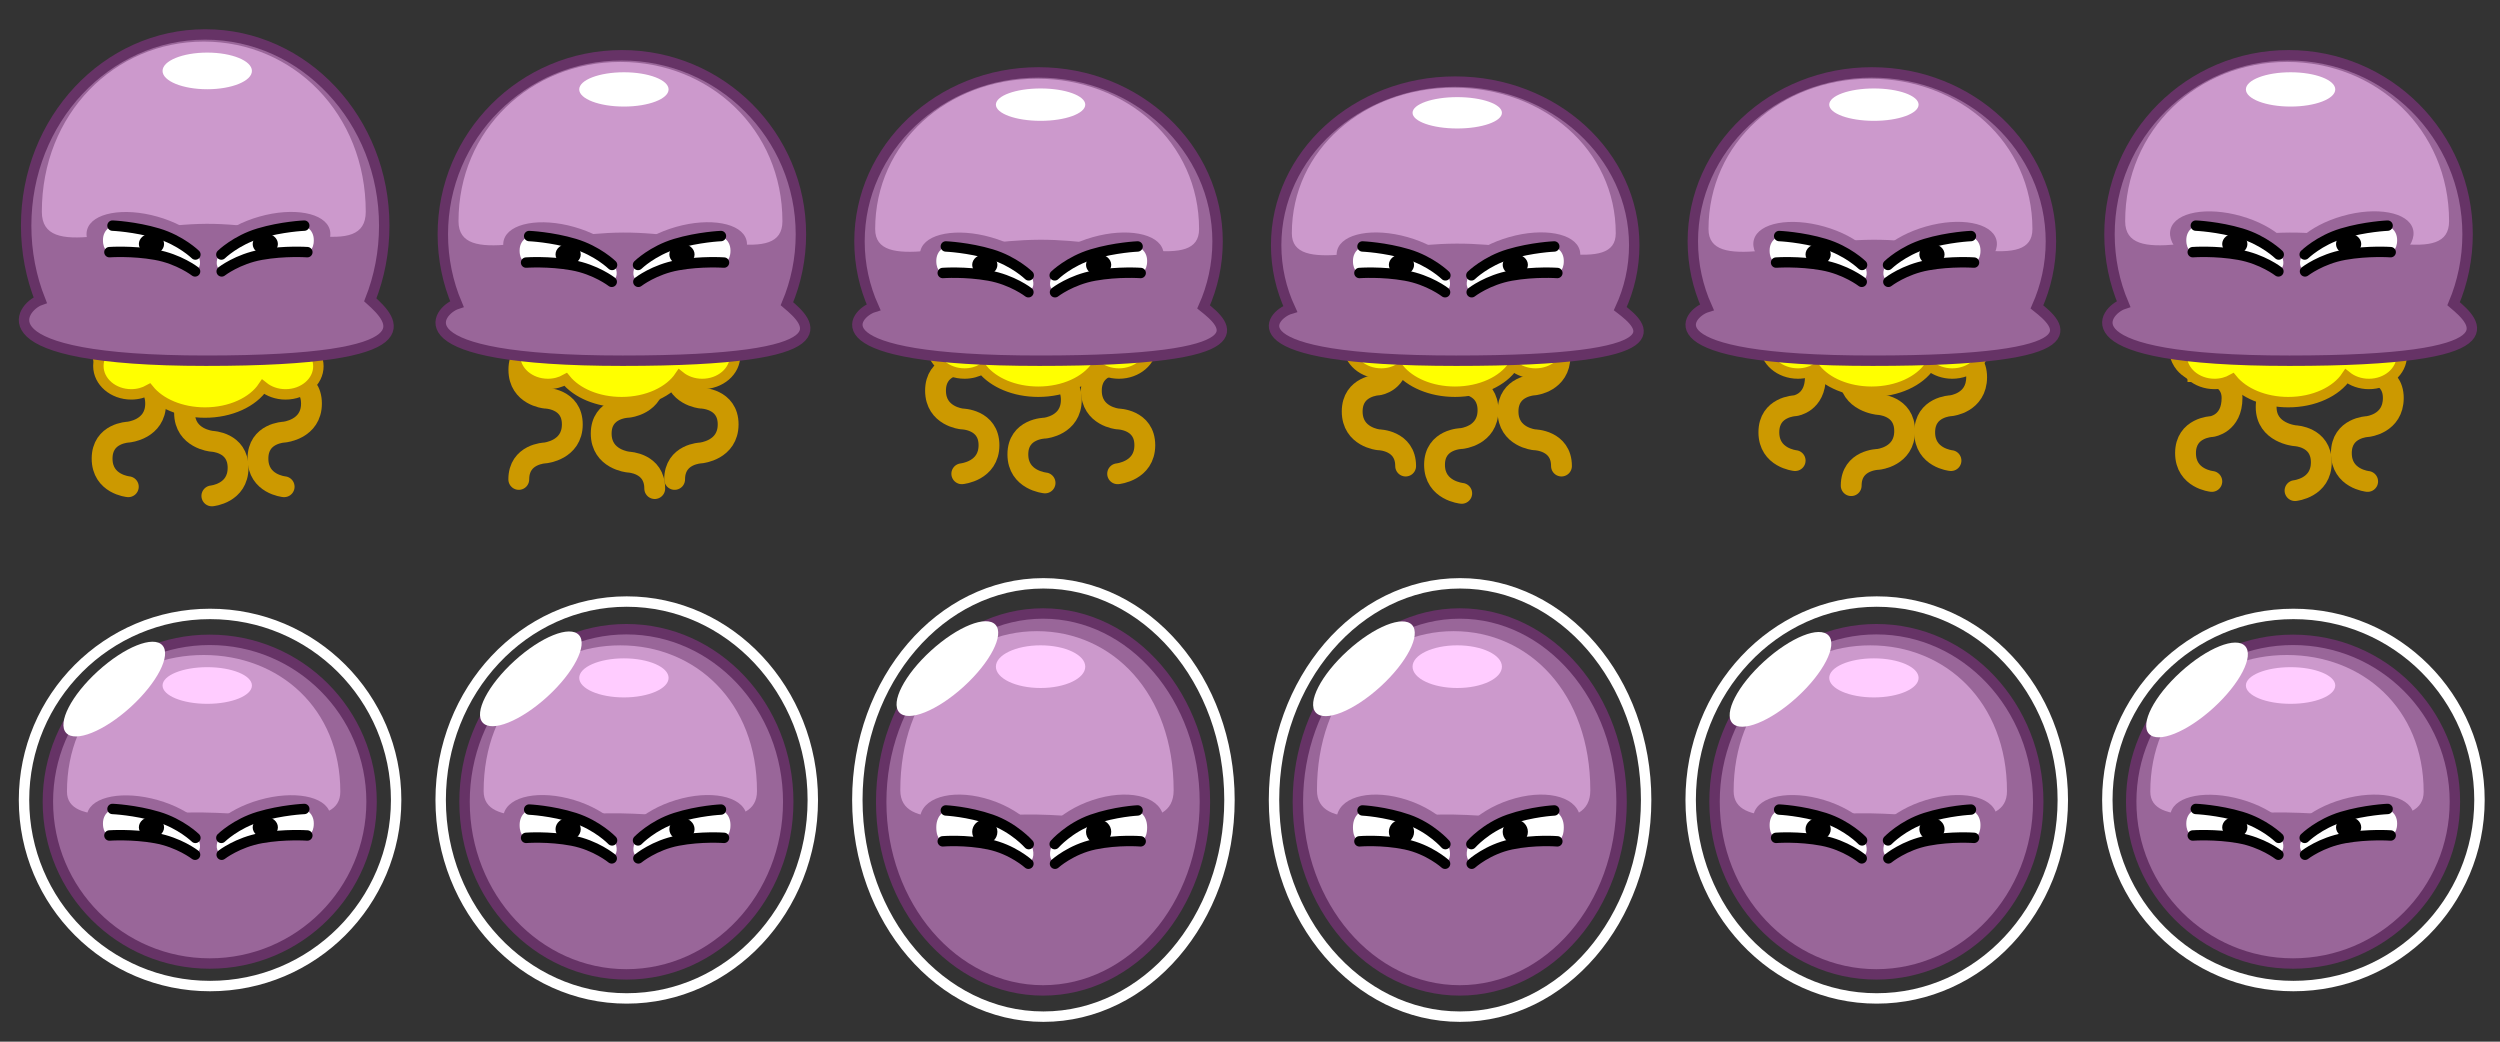 <?xml version="1.0" encoding="utf-8"?>
<!-- Generator: Adobe Illustrator 16.0.0, SVG Export Plug-In . SVG Version: 6.00 Build 0)  -->
<!DOCTYPE svg PUBLIC "-//W3C//DTD SVG 1.1//EN" "http://www.w3.org/Graphics/SVG/1.1/DTD/svg11.dtd">
<svg version="1.1" id="Layer_1" xmlns="http://www.w3.org/2000/svg" xmlns:xlink="http://www.w3.org/1999/xlink" x="0px" y="0px"
	 width="240px" height="100px" viewBox="0 0 240 100" enable-background="new 0 0 240 100" xml:space="preserve">
<rect x="0" y="0" width="240" height="100" fill="#333333" stroke="none"/>
<path fill="none" stroke="#CC9900" stroke-width="2" stroke-linecap="round" stroke-miterlimit="10" d="M20.338,47.605
	c0,0,2.517-0.229,2.517-2.701c0-2.47-2.528-2.543-2.528-2.543s-2.611-0.243-2.611-2.74c0-2.498,2.607-2.523,2.607-2.523
	s2.524-0.247,2.524-2.718s-2.525-2.551-2.525-2.551s-2.77-0.247-2.77-2.745c0-2.497,2.448-2.525,2.448-2.525v-0.04
	c0,0,2.686-0.247,2.686-2.717c0-2.472-2.444-2.553-2.444-2.553s-2.568-0.247-2.568-2.745s2.628-2.525,2.628-2.525
	s2.551-0.247,2.551-2.718s-2.504-2.552-2.504-2.552"/>
<path fill="none" stroke="#CC9900" stroke-width="2" stroke-linecap="round" stroke-miterlimit="10" d="M12.319,46.726
	c0,0-2.517-0.23-2.517-2.701c0-2.47,2.529-2.543,2.529-2.543s2.61-0.244,2.61-2.741s-2.607-2.523-2.607-2.523
	S9.811,35.971,9.811,33.5s2.525-2.551,2.525-2.551s1.94-0.248,1.94-2.744c0-2.498-3.276-2.527-3.276-2.527v-0.039
	c0,0-1.857-0.246-1.857-2.717s2.859-2.553,2.859-2.553s2.775-0.248,2.775-2.745s-2.525-2.526-2.525-2.526s-2.498-0.246-2.498-2.717
	s2.529-2.553,2.529-2.553"/>
<path fill="none" stroke="#CC9900" stroke-width="2" stroke-linecap="round" stroke-miterlimit="10" d="M27.279,46.726
	c0,0-2.516-0.23-2.516-2.701c0-2.47,2.529-2.543,2.529-2.543s2.609-0.244,2.609-2.741s-2.607-2.523-2.607-2.523
	s-2.524-0.246-2.524-2.717s2.525-2.551,2.525-2.551s2.462-0.248,2.462-2.744c0-2.498-2.758-2.527-2.758-2.527v-0.039
	c0,0-2.377-0.246-2.377-2.717s2.6-2.553,2.6-2.553s2.646-0.248,2.646-2.745s-2.591-2.526-2.591-2.526s-2.53-0.246-2.53-2.717
	s2.513-2.553,2.513-2.553"/>
<path fill="#FFFF00" stroke="#CC9900" stroke-linecap="round" stroke-miterlimit="10" d="M27.41,32.465
	c-0.905,0-1.716,0.331-2.291,0.855c-1.034-1.356-3.083-2.281-5.445-2.281c-2.159,0-4.057,0.774-5.156,1.944
	c-0.533-0.356-1.193-0.578-1.92-0.578c-1.742,0-3.154,1.222-3.154,2.728s1.412,2.726,3.154,2.726c0.631,0,1.216-0.163,1.709-0.438
	c1.057,1.303,3.063,2.184,5.367,2.184c2.476,0,4.604-1.017,5.584-2.48c0.563,0.454,1.318,0.735,2.152,0.735
	c1.742,0,3.154-1.206,3.154-2.696S29.152,32.465,27.41,32.465z"/>
<path fill="#996699" stroke="#663366" stroke-miterlimit="10" d="M36.887,21.665c0,2.525-0.477,4.932-1.341,7.12
	c2.166,1.951,6.154,5.843-15.761,5.843c-21.916,0-17.745-5.175-15.923-5.815c-0.87-2.197-1.351-4.612-1.351-7.147
	c0-10.14,7.695-18.359,17.188-18.359S36.887,11.525,36.887,21.665z"/>
<path fill="#CC99CC" d="M35.112,20.326c0,4.655-7.608,1.117-15.31,1.16c-7.846,0.045-15.786,3.583-15.785-1.16
	c0-9.401,6.96-16.334,15.547-16.334C28.15,3.992,35.112,10.925,35.112,20.326z"/>
<ellipse fill="#FFFFFF" cx="19.895" cy="6.808" rx="4.29" ry="1.759"/>
<g>
	
		<ellipse transform="matrix(0.962 0.273 -0.273 0.962 7.029 -3)" fill="#996699" cx="14.284" cy="23.731" rx="6.16" ry="3.044"/>
	<path fill="#FFFFFF" d="M18.727,26.055l-3.801-1.6l-4.422-0.248c0,0-0.62-0.082-0.62-1.158S10.8,21.66,10.8,21.66l4.364,0.752
		l3.594,2.024c0,0,0.367,0.012,0.439,0.681C19.271,25.785,18.727,26.055,18.727,26.055z"/>
	<path fill="none" stroke="#000000" stroke-linecap="round" stroke-miterlimit="10" d="M10.8,21.66c0,0,2.164,0.093,4.364,0.752
		c2.2,0.66,3.594,2.024,3.594,2.024"/>
	<path fill="none" stroke="#000000" stroke-linecap="round" stroke-miterlimit="10" d="M10.504,24.207c0,0,2.16-0.155,4.422,0.248
		c2.261,0.404,3.801,1.6,3.801,1.6"/>
	<ellipse cx="14.541" cy="23.425" rx="1.21" ry="1.012"/>
</g>
<g>
	
		<ellipse transform="matrix(-0.962 0.273 -0.273 -0.962 56.956 39.529)" fill="#996699" cx="25.725" cy="23.731" rx="6.16" ry="3.045"/>
	<path fill="#FFFFFF" d="M21.281,26.055l3.802-1.6l4.422-0.248c0,0,0.62-0.082,0.62-1.158s-0.916-1.389-0.916-1.389l-4.364,0.752
		l-3.595,2.024c0,0-0.365,0.012-0.439,0.681C20.737,25.785,21.281,26.055,21.281,26.055z"/>
	<path fill="none" stroke="#000000" stroke-linecap="round" stroke-miterlimit="10" d="M29.209,21.66c0,0-2.165,0.093-4.364,0.752
		c-2.2,0.66-3.595,2.024-3.595,2.024"/>
	<path fill="none" stroke="#000000" stroke-linecap="round" stroke-miterlimit="10" d="M29.505,24.207c0,0-2.161-0.155-4.422,0.248
		c-2.262,0.404-3.802,1.6-3.802,1.6"/>
	<ellipse cx="25.468" cy="23.425" rx="1.21" ry="1.012"/>
</g>
<path fill="none" stroke="#CC9900" stroke-width="2" stroke-linecap="round" stroke-miterlimit="10" d="M62.854,46.904
	c0-2.47-2.528-2.543-2.528-2.543s-2.611-0.243-2.611-2.74c0-2.498,2.607-2.523,2.607-2.523s2.524-0.247,2.524-2.718
	s-2.525-2.551-2.525-2.551s-2.77-0.247-2.77-2.745c0-2.497,2.448-2.525,2.448-2.525v-0.04c0,0,2.686-0.247,2.686-2.717
	c0-2.472-2.444-2.553-2.444-2.553s-2.568-0.247-2.568-2.745s2.628-2.525,2.628-2.525s2.551-0.247,2.551-2.718
	s-2.504-2.552-2.504-2.552"/>
<path fill="none" stroke="#CC9900" stroke-width="2" stroke-linecap="round" stroke-miterlimit="10" d="M49.803,46.024
	c0-2.47,2.529-2.543,2.529-2.543s2.61-0.244,2.61-2.741s-2.607-2.523-2.607-2.523s-2.524-0.246-2.524-2.717s2.525-2.551,2.525-2.551
	s1.94-0.248,1.94-2.744c0-2.498-3.276-2.527-3.276-2.527v-0.039c0,0-1.857-0.246-1.857-2.717s2.859-2.553,2.859-2.553
	s2.775-0.248,2.775-2.745s-2.525-2.526-2.525-2.526s-2.498-0.246-2.498-2.717s2.529-2.553,2.529-2.553"/>
<path fill="none" stroke="#CC9900" stroke-width="2" stroke-linecap="round" stroke-miterlimit="10" d="M64.764,46.024
	c0-2.47,2.529-2.543,2.529-2.543s2.609-0.244,2.609-2.741s-2.607-2.523-2.607-2.523s-2.524-0.246-2.524-2.717
	s2.525-2.551,2.525-2.551s2.462-0.248,2.462-2.744c0-2.498-2.758-2.527-2.758-2.527v-0.039c0,0-2.377-0.246-2.377-2.717
	s2.6-2.553,2.6-2.553s2.646-0.248,2.646-2.745s-2.591-2.526-2.591-2.526s-2.53-0.246-2.53-2.717s2.513-2.553,2.513-2.553"/>
<path fill="#FFFF00" stroke="#CC9900" stroke-linecap="round" stroke-miterlimit="10" d="M67.41,31.465
	c-0.905,0-1.716,0.331-2.291,0.855c-1.034-1.356-3.083-2.281-5.445-2.281c-2.159,0-4.057,0.774-5.156,1.944
	c-0.533-0.356-1.193-0.578-1.92-0.578c-1.742,0-3.154,1.222-3.154,2.728s1.412,2.726,3.154,2.726c0.631,0,1.216-0.163,1.709-0.438
	c1.057,1.303,3.063,2.184,5.367,2.184c2.476,0,4.604-1.017,5.584-2.48c0.563,0.454,1.318,0.735,2.152,0.735
	c1.742,0,3.154-1.206,3.154-2.696S69.152,31.465,67.41,31.465z"/>
<path fill="#996699" stroke="#663366" stroke-miterlimit="10" d="M76.887,22.492c0,2.364-0.477,4.617-1.341,6.666
	c2.166,1.826,6.154,5.47-15.761,5.47c-21.916,0-17.745-4.845-15.923-5.444c-0.87-2.057-1.351-4.317-1.351-6.691
	c0-9.491,7.695-17.187,17.188-17.187S76.887,13.001,76.887,22.492z"/>
<path fill="#CC99CC" d="M75.112,21.238c0,4.359-7.608,1.047-15.31,1.088c-7.846,0.041-15.786,3.354-15.785-1.088
	c0-8.8,6.96-15.291,15.547-15.291C68.15,5.947,75.112,12.438,75.112,21.238z"/>
<ellipse fill="#FFFFFF" cx="59.895" cy="8.584" rx="4.29" ry="1.646"/>
<g>
	
		<ellipse transform="matrix(0.962 0.273 -0.273 0.962 8.826 -13.894)" fill="#996699" cx="54.284" cy="24.731" rx="6.16" ry="3.044"/>
	<path fill="#FFFFFF" d="M58.727,27.055l-3.801-1.6l-4.422-0.248c0,0-0.62-0.082-0.62-1.158S50.8,22.66,50.8,22.66l4.364,0.752
		l3.594,2.024c0,0,0.367,0.012,0.439,0.681C59.271,26.785,58.727,27.055,58.727,27.055z"/>
	<path fill="none" stroke="#000000" stroke-linecap="round" stroke-miterlimit="10" d="M50.8,22.66c0,0,2.164,0.093,4.364,0.752
		c2.2,0.66,3.594,2.024,3.594,2.024"/>
	<path fill="none" stroke="#000000" stroke-linecap="round" stroke-miterlimit="10" d="M50.504,25.207c0,0,2.16-0.155,4.422,0.248
		c2.261,0.404,3.801,1.6,3.801,1.6"/>
	<ellipse cx="54.541" cy="24.425" rx="1.21" ry="1.012"/>
</g>
<g>
	
		<ellipse transform="matrix(-0.962 0.273 -0.273 -0.962 135.706 30.559)" fill="#996699" cx="65.725" cy="24.731" rx="6.16" ry="3.045"/>
	<path fill="#FFFFFF" d="M61.281,27.055l3.802-1.6l4.422-0.248c0,0,0.62-0.082,0.62-1.158s-0.916-1.389-0.916-1.389l-4.364,0.752
		l-3.595,2.024c0,0-0.365,0.012-0.439,0.681C60.737,26.785,61.281,27.055,61.281,27.055z"/>
	<path fill="none" stroke="#000000" stroke-linecap="round" stroke-miterlimit="10" d="M69.209,22.66c0,0-2.165,0.093-4.364,0.752
		c-2.2,0.66-3.595,2.024-3.595,2.024"/>
	<path fill="none" stroke="#000000" stroke-linecap="round" stroke-miterlimit="10" d="M69.505,25.207c0,0-2.161-0.155-4.422,0.248
		c-2.262,0.404-3.802,1.6-3.802,1.6"/>
	<ellipse cx="65.468" cy="24.425" rx="1.21" ry="1.012"/>
</g>
<path fill="none" stroke="#CC9900" stroke-width="2" stroke-linecap="round" stroke-miterlimit="10" d="M100.326,46.361
	c0,0-2.611-0.243-2.611-2.74c0-2.498,2.607-2.523,2.607-2.523s2.524-0.247,2.524-2.718s-2.525-2.551-2.525-2.551
	s-2.77-0.247-2.77-2.745c0-2.497,2.448-2.525,2.448-2.525v-0.04c0,0,2.686-0.247,2.686-2.717c0-2.472-2.444-2.553-2.444-2.553
	s-2.568-0.247-2.568-2.745s2.628-2.525,2.628-2.525s2.551-0.247,2.551-2.718s-2.504-2.552-2.504-2.552"/>
<path fill="none" stroke="#CC9900" stroke-width="2" stroke-linecap="round" stroke-miterlimit="10" d="M92.332,45.481
	c0,0,2.61-0.244,2.61-2.741s-2.607-2.523-2.607-2.523s-2.524-0.246-2.524-2.717s2.525-2.551,2.525-2.551s1.94-0.248,1.94-2.744
	c0-2.498-3.276-2.527-3.276-2.527v-0.039c0,0-1.857-0.246-1.857-2.717s2.859-2.553,2.859-2.553s2.775-0.248,2.775-2.745
	s-2.525-2.526-2.525-2.526s-2.498-0.246-2.498-2.717s2.529-2.553,2.529-2.553"/>
<path fill="none" stroke="#CC9900" stroke-width="2" stroke-linecap="round" stroke-miterlimit="10" d="M107.293,45.481
	c0,0,2.609-0.244,2.609-2.741s-2.607-2.523-2.607-2.523s-2.524-0.246-2.524-2.717s2.525-2.551,2.525-2.551s2.462-0.248,2.462-2.744
	c0-2.498-2.758-2.527-2.758-2.527v-0.039c0,0-2.377-0.246-2.377-2.717s2.6-2.553,2.6-2.553s2.646-0.248,2.646-2.745
	s-2.591-2.526-2.591-2.526s-2.53-0.246-2.53-2.717s2.513-2.553,2.513-2.553"/>
<path fill="#FFFF00" stroke="#CC9900" stroke-linecap="round" stroke-miterlimit="10" d="M107.41,30.465
	c-0.905,0-1.716,0.331-2.291,0.855c-1.034-1.356-3.083-2.281-5.445-2.281c-2.159,0-4.057,0.774-5.156,1.944
	c-0.533-0.356-1.193-0.578-1.92-0.578c-1.742,0-3.154,1.222-3.154,2.728s1.412,2.726,3.154,2.726c0.631,0,1.216-0.163,1.709-0.438
	c1.057,1.303,3.063,2.184,5.367,2.184c2.476,0,4.604-1.017,5.584-2.48c0.563,0.454,1.318,0.735,2.152,0.735
	c1.742,0,3.154-1.206,3.154-2.696S109.152,30.465,107.41,30.465z"/>
<path fill="#996699" stroke="#663366" stroke-miterlimit="10" d="M116.887,23.174c0,2.23-0.477,4.357-1.341,6.291
	c2.166,1.724,6.154,5.163-15.761,5.163c-21.916,0-17.745-4.573-15.923-5.139c-0.87-1.941-1.351-4.075-1.351-6.315
	c0-8.959,7.695-16.223,17.188-16.223S116.887,14.215,116.887,23.174z"/>
<path fill="#CC99CC" d="M115.112,21.99c0,4.114-7.608,0.988-15.31,1.025c-7.846,0.04-15.786,3.166-15.785-1.025
	c0-8.307,6.96-14.433,15.547-14.433C108.15,7.558,115.112,13.684,115.112,21.99z"/>
<ellipse fill="#FFFFFF" cx="99.895" cy="10.046" rx="4.29" ry="1.554"/>
<g>
	
		<ellipse transform="matrix(0.962 0.273 -0.273 0.962 10.622 -24.788)" fill="#996699" cx="94.284" cy="25.731" rx="6.16" ry="3.044"/>
	<path fill="#FFFFFF" d="M98.727,28.055l-3.801-1.6l-4.422-0.248c0,0-0.62-0.082-0.62-1.158S90.8,23.66,90.8,23.66l4.364,0.752
		l3.594,2.024c0,0,0.367,0.012,0.439,0.681C99.271,27.785,98.727,28.055,98.727,28.055z"/>
	<path fill="none" stroke="#000000" stroke-linecap="round" stroke-miterlimit="10" d="M90.8,23.66c0,0,2.164,0.093,4.364,0.752
		c2.2,0.66,3.594,2.024,3.594,2.024"/>
	<path fill="none" stroke="#000000" stroke-linecap="round" stroke-miterlimit="10" d="M90.504,26.207c0,0,2.16-0.155,4.422,0.248
		c2.261,0.404,3.801,1.6,3.801,1.6"/>
	<ellipse cx="94.541" cy="25.425" rx="1.21" ry="1.012"/>
</g>
<g>
	
		<ellipse transform="matrix(-0.962 0.273 -0.273 -0.962 214.457 21.589)" fill="#996699" cx="105.725" cy="25.731" rx="6.16" ry="3.045"/>
	<path fill="#FFFFFF" d="M101.281,28.055l3.802-1.6l4.422-0.248c0,0,0.62-0.082,0.62-1.158s-0.916-1.389-0.916-1.389l-4.364,0.752
		l-3.595,2.024c0,0-0.365,0.012-0.439,0.681C100.737,27.785,101.281,28.055,101.281,28.055z"/>
	<path fill="none" stroke="#000000" stroke-linecap="round" stroke-miterlimit="10" d="M109.209,23.66c0,0-2.165,0.093-4.364,0.752
		c-2.2,0.66-3.595,2.024-3.595,2.024"/>
	<path fill="none" stroke="#000000" stroke-linecap="round" stroke-miterlimit="10" d="M109.505,26.207c0,0-2.161-0.155-4.422,0.248
		c-2.262,0.404-3.802,1.6-3.802,1.6"/>
	<ellipse cx="105.468" cy="25.425" rx="1.21" ry="1.012"/>
</g>
<path fill="none" stroke="#CC9900" stroke-width="2" stroke-linecap="round" stroke-miterlimit="10" d="M140.326,47.361
	c0,0-2.611-0.243-2.611-2.74c0-2.498,2.607-2.523,2.607-2.523s2.524-0.247,2.524-2.718s-2.525-2.551-2.525-2.551
	s-2.77-0.247-2.77-2.745c0-2.497,2.448-2.525,2.448-2.525v-0.04c0,0,2.686-0.247,2.686-2.717c0-2.472-2.444-2.553-2.444-2.553
	s-2.568-0.247-2.568-2.745s2.628-2.525,2.628-2.525s2.551-0.247,2.551-2.718s-2.504-2.552-2.504-2.552"/>
<path fill="none" stroke="#CC9900" stroke-width="2" stroke-linecap="round" stroke-miterlimit="10" d="M134.942,44.74
	c0-2.497-2.607-2.523-2.607-2.523s-2.524-0.246-2.524-2.717s2.525-2.551,2.525-2.551s1.94-0.248,1.94-2.744
	c0-2.498-3.276-2.527-3.276-2.527v-0.039c0,0-1.857-0.246-1.857-2.717s2.859-2.553,2.859-2.553s2.775-0.248,2.775-2.745
	s-2.525-2.526-2.525-2.526s-2.498-0.246-2.498-2.717s2.529-2.553,2.529-2.553"/>
<path fill="none" stroke="#CC9900" stroke-width="2" stroke-linecap="round" stroke-miterlimit="10" d="M149.902,44.74
	c0-2.497-2.607-2.523-2.607-2.523s-2.524-0.246-2.524-2.717s2.525-2.551,2.525-2.551s2.462-0.248,2.462-2.744
	c0-2.498-2.758-2.527-2.758-2.527v-0.039c0,0-2.377-0.246-2.377-2.717s2.6-2.553,2.6-2.553s2.646-0.248,2.646-2.745
	s-2.591-2.526-2.591-2.526s-2.53-0.246-2.53-2.717s2.513-2.553,2.513-2.553"/>
<path fill="#FFFF00" stroke="#CC9900" stroke-linecap="round" stroke-miterlimit="10" d="M147.41,30.465
	c-0.905,0-1.716,0.331-2.291,0.855c-1.034-1.356-3.083-2.281-5.445-2.281c-2.159,0-4.057,0.774-5.156,1.944
	c-0.533-0.356-1.193-0.578-1.92-0.578c-1.742,0-3.154,1.222-3.154,2.728s1.412,2.726,3.154,2.726c0.631,0,1.216-0.163,1.709-0.438
	c1.057,1.303,3.063,2.184,5.367,2.184c2.476,0,4.604-1.017,5.584-2.48c0.563,0.454,1.318,0.735,2.152,0.735
	c1.742,0,3.154-1.206,3.154-2.696S149.152,30.465,147.41,30.465z"/>
<path fill="#996699" stroke="#663366" stroke-miterlimit="10" d="M156.887,23.539c0,2.16-0.477,4.219-1.341,6.091
	c2.166,1.669,6.154,4.998-15.761,4.998c-21.916,0-17.745-4.427-15.923-4.976c-0.87-1.879-1.351-3.945-1.351-6.113
	c0-8.674,7.695-15.705,17.188-15.705S156.887,14.865,156.887,23.539z"/>
<path fill="#CC99CC" d="M155.112,22.393c0,3.983-7.608,0.957-15.31,0.994c-7.846,0.038-15.786,3.064-15.785-0.994
	c0-8.041,6.96-13.973,15.547-13.973C148.15,8.42,155.112,14.352,155.112,22.393z"/>
<ellipse fill="#FFFFFF" cx="139.895" cy="10.829" rx="4.29" ry="1.505"/>
<g>
	
		<ellipse transform="matrix(0.962 0.273 -0.273 0.962 12.145 -35.72)" fill="#996699" cx="134.284" cy="25.731" rx="6.16" ry="3.044"/>
	<path fill="#FFFFFF" d="M138.727,28.055l-3.801-1.6l-4.422-0.248c0,0-0.62-0.082-0.62-1.158s0.916-1.389,0.916-1.389l4.364,0.752
		l3.594,2.024c0,0,0.367,0.012,0.439,0.681C139.271,27.785,138.727,28.055,138.727,28.055z"/>
	<path fill="none" stroke="#000000" stroke-linecap="round" stroke-miterlimit="10" d="M130.8,23.66c0,0,2.164,0.093,4.364,0.752
		c2.2,0.66,3.594,2.024,3.594,2.024"/>
	<path fill="none" stroke="#000000" stroke-linecap="round" stroke-miterlimit="10" d="M130.504,26.207c0,0,2.16-0.155,4.422,0.248
		c2.261,0.404,3.801,1.6,3.801,1.6"/>
	<ellipse cx="134.541" cy="25.425" rx="1.21" ry="1.012"/>
</g>
<g>
	
		<ellipse transform="matrix(-0.962 0.273 -0.273 -0.962 292.934 10.657)" fill="#996699" cx="145.725" cy="25.731" rx="6.16" ry="3.045"/>
	<path fill="#FFFFFF" d="M141.281,28.055l3.802-1.6l4.422-0.248c0,0,0.62-0.082,0.62-1.158s-0.916-1.389-0.916-1.389l-4.364,0.752
		l-3.595,2.024c0,0-0.365,0.012-0.439,0.681C140.737,27.785,141.281,28.055,141.281,28.055z"/>
	<path fill="none" stroke="#000000" stroke-linecap="round" stroke-miterlimit="10" d="M149.209,23.66c0,0-2.165,0.093-4.364,0.752
		c-2.2,0.66-3.595,2.024-3.595,2.024"/>
	<path fill="none" stroke="#000000" stroke-linecap="round" stroke-miterlimit="10" d="M149.505,26.207c0,0-2.161-0.155-4.422,0.248
		c-2.262,0.404-3.802,1.6-3.802,1.6"/>
	<ellipse cx="145.468" cy="25.425" rx="1.21" ry="1.012"/>
</g>
<path fill="none" stroke="#CC9900" stroke-width="2" stroke-linecap="round" stroke-miterlimit="10" d="M177.715,46.621
	c0-2.498,2.607-2.523,2.607-2.523s2.524-0.247,2.524-2.718s-2.525-2.551-2.525-2.551s-2.77-0.247-2.77-2.745
	c0-2.497,2.448-2.525,2.448-2.525v-0.04c0,0,2.686-0.247,2.686-2.717c0-2.472-2.444-2.553-2.444-2.553s-2.568-0.247-2.568-2.745
	s2.628-2.525,2.628-2.525s2.551-0.247,2.551-2.718s-2.504-2.552-2.504-2.552"/>
<path fill="none" stroke="#CC9900" stroke-width="2" stroke-linecap="round" stroke-miterlimit="10" d="M172.335,44.217
	c0,0-2.524-0.246-2.524-2.717s2.525-2.551,2.525-2.551s1.94-0.248,1.94-2.744c0-2.498-3.276-2.527-3.276-2.527v-0.039
	c0,0-1.857-0.246-1.857-2.717s2.859-2.553,2.859-2.553s2.775-0.248,2.775-2.745s-2.525-2.526-2.525-2.526s-2.498-0.246-2.498-2.717
	s2.529-2.553,2.529-2.553"/>
<path fill="none" stroke="#CC9900" stroke-width="2" stroke-linecap="round" stroke-miterlimit="10" d="M187.295,44.217
	c0,0-2.524-0.246-2.524-2.717s2.525-2.551,2.525-2.551s2.462-0.248,2.462-2.744c0-2.498-2.758-2.527-2.758-2.527v-0.039
	c0,0-2.377-0.246-2.377-2.717s2.6-2.553,2.6-2.553s2.646-0.248,2.646-2.745s-2.591-2.526-2.591-2.526s-2.53-0.246-2.53-2.717
	s2.513-2.553,2.513-2.553"/>
<path fill="#FFFF00" stroke="#CC9900" stroke-linecap="round" stroke-miterlimit="10" d="M187.41,30.465
	c-0.905,0-1.716,0.331-2.291,0.855c-1.034-1.356-3.083-2.281-5.445-2.281c-2.159,0-4.057,0.774-5.156,1.944
	c-0.533-0.356-1.193-0.578-1.92-0.578c-1.742,0-3.154,1.222-3.154,2.728s1.412,2.726,3.154,2.726c0.631,0,1.216-0.163,1.709-0.438
	c1.057,1.303,3.063,2.184,5.367,2.184c2.476,0,4.604-1.017,5.584-2.48c0.563,0.454,1.318,0.735,2.152,0.735
	c1.742,0,3.154-1.206,3.154-2.696S189.152,30.465,187.41,30.465z"/>
<path fill="#996699" stroke="#663366" stroke-miterlimit="10" d="M196.887,23.174c0,2.23-0.477,4.357-1.341,6.291
	c2.166,1.724,6.154,5.163-15.761,5.163c-21.916,0-17.745-4.573-15.923-5.139c-0.87-1.941-1.351-4.075-1.351-6.315
	c0-8.959,7.695-16.223,17.188-16.223S196.887,14.215,196.887,23.174z"/>
<path fill="#CC99CC" d="M195.112,21.99c0,4.114-7.608,0.988-15.31,1.025c-7.846,0.04-15.786,3.166-15.785-1.025
	c0-8.307,6.96-14.433,15.547-14.433C188.15,7.558,195.112,13.684,195.112,21.99z"/>
<ellipse fill="#FFFFFF" cx="179.895" cy="10.046" rx="4.29" ry="1.554"/>
<g>
	
		<ellipse transform="matrix(0.962 0.273 -0.273 0.962 13.394 -46.69)" fill="#996699" cx="174.284" cy="24.731" rx="6.16" ry="3.044"/>
	<path fill="#FFFFFF" d="M178.727,27.055l-3.801-1.6l-4.422-0.248c0,0-0.62-0.082-0.62-1.158s0.916-1.389,0.916-1.389l4.364,0.752
		l3.594,2.024c0,0,0.367,0.012,0.439,0.681C179.271,26.785,178.727,27.055,178.727,27.055z"/>
	<path fill="none" stroke="#000000" stroke-linecap="round" stroke-miterlimit="10" d="M170.8,22.66c0,0,2.164,0.093,4.364,0.752
		c2.2,0.66,3.594,2.024,3.594,2.024"/>
	<path fill="none" stroke="#000000" stroke-linecap="round" stroke-miterlimit="10" d="M170.504,25.207c0,0,2.16-0.155,4.422,0.248
		c2.261,0.404,3.801,1.6,3.801,1.6"/>
	<ellipse cx="174.541" cy="24.425" rx="1.21" ry="1.012"/>
</g>
<g>
	
		<ellipse transform="matrix(-0.962 0.273 -0.273 -0.962 371.138 -2.237)" fill="#996699" cx="185.725" cy="24.731" rx="6.16" ry="3.045"/>
	<path fill="#FFFFFF" d="M181.281,27.055l3.802-1.6l4.422-0.248c0,0,0.62-0.082,0.62-1.158s-0.916-1.389-0.916-1.389l-4.364,0.752
		l-3.595,2.024c0,0-0.365,0.012-0.439,0.681C180.737,26.785,181.281,27.055,181.281,27.055z"/>
	<path fill="none" stroke="#000000" stroke-linecap="round" stroke-miterlimit="10" d="M189.209,22.66c0,0-2.165,0.093-4.364,0.752
		c-2.2,0.66-3.595,2.024-3.595,2.024"/>
	<path fill="none" stroke="#000000" stroke-linecap="round" stroke-miterlimit="10" d="M189.505,25.207c0,0-2.161-0.155-4.422,0.248
		c-2.262,0.404-3.802,1.6-3.802,1.6"/>
	<ellipse cx="185.468" cy="24.425" rx="1.21" ry="1.012"/>
</g>
<path fill="none" stroke="#CC9900" stroke-width="2" stroke-linecap="round" stroke-miterlimit="10" d="M220.322,47.098
	c0,0,2.524-0.247,2.524-2.718s-2.525-2.551-2.525-2.551s-2.77-0.247-2.77-2.745c0-2.497,2.448-2.525,2.448-2.525v-0.04
	c0,0,2.686-0.247,2.686-2.717c0-2.472-2.444-2.553-2.444-2.553s-2.568-0.247-2.568-2.745s2.628-2.525,2.628-2.525
	s2.551-0.247,2.551-2.718s-2.504-2.552-2.504-2.552"/>
<path fill="none" stroke="#CC9900" stroke-width="2" stroke-linecap="round" stroke-miterlimit="10" d="M212.335,46.217
	c0,0-2.524-0.246-2.524-2.717s2.525-2.551,2.525-2.551s1.94-0.248,1.94-2.744c0-2.498-3.276-2.527-3.276-2.527v-0.039
	c0,0-1.857-0.246-1.857-2.717s2.859-2.553,2.859-2.553s2.775-0.248,2.775-2.745s-2.525-2.526-2.525-2.526s-2.498-0.246-2.498-2.717
	s2.529-2.553,2.529-2.553"/>
<path fill="none" stroke="#CC9900" stroke-width="2" stroke-linecap="round" stroke-miterlimit="10" d="M227.295,46.217
	c0,0-2.524-0.246-2.524-2.717s2.525-2.551,2.525-2.551s2.462-0.248,2.462-2.744c0-2.498-2.758-2.527-2.758-2.527v-0.039
	c0,0-2.377-0.246-2.377-2.717s2.6-2.553,2.6-2.553s2.646-0.248,2.646-2.745s-2.591-2.526-2.591-2.526s-2.53-0.246-2.53-2.717
	s2.513-2.553,2.513-2.553"/>
<path fill="#FFFF00" stroke="#CC9900" stroke-linecap="round" stroke-miterlimit="10" d="M227.41,31.465
	c-0.905,0-1.716,0.331-2.291,0.855c-1.034-1.356-3.083-2.281-5.445-2.281c-2.159,0-4.057,0.774-5.156,1.944
	c-0.533-0.356-1.193-0.578-1.92-0.578c-1.742,0-3.154,1.222-3.154,2.728s1.412,2.726,3.154,2.726c0.631,0,1.216-0.163,1.709-0.438
	c1.057,1.303,3.063,2.184,5.367,2.184c2.476,0,4.604-1.017,5.584-2.48c0.563,0.454,1.318,0.735,2.152,0.735
	c1.742,0,3.154-1.206,3.154-2.696S229.152,31.465,227.41,31.465z"/>
<path fill="#996699" stroke="#663366" stroke-miterlimit="10" d="M236.887,22.492c0,2.364-0.477,4.617-1.341,6.666
	c2.166,1.826,6.154,5.47-15.761,5.47c-21.916,0-17.745-4.845-15.923-5.444c-0.87-2.057-1.351-4.317-1.351-6.691
	c0-9.491,7.695-17.187,17.188-17.187S236.887,13.001,236.887,22.492z"/>
<path fill="#CC99CC" d="M235.112,21.238c0,4.359-7.608,1.047-15.31,1.088c-7.846,0.041-15.786,3.354-15.785-1.088
	c0-8.8,6.96-15.291,15.547-15.291C228.15,5.947,235.112,12.438,235.112,21.238z"/>
<ellipse fill="#FFFFFF" cx="219.895" cy="8.584" rx="4.29" ry="1.646"/>
<g>
	
		<ellipse transform="matrix(0.962 0.273 -0.273 0.962 14.644 -57.66)" fill="#996699" cx="214.284" cy="23.731" rx="6.16" ry="3.044"/>
	<path fill="#FFFFFF" d="M218.727,26.055l-3.801-1.6l-4.422-0.248c0,0-0.62-0.082-0.62-1.158s0.916-1.389,0.916-1.389l4.364,0.752
		l3.594,2.024c0,0,0.367,0.012,0.439,0.681C219.271,25.785,218.727,26.055,218.727,26.055z"/>
	<path fill="none" stroke="#000000" stroke-linecap="round" stroke-miterlimit="10" d="M210.8,21.66c0,0,2.164,0.093,4.364,0.752
		c2.2,0.66,3.594,2.024,3.594,2.024"/>
	<path fill="none" stroke="#000000" stroke-linecap="round" stroke-miterlimit="10" d="M210.504,24.207c0,0,2.16-0.155,4.422,0.248
		c2.261,0.404,3.801,1.6,3.801,1.6"/>
	<ellipse cx="214.541" cy="23.425" rx="1.21" ry="1.012"/>
</g>
<g>
	
		<ellipse transform="matrix(-0.962 0.273 -0.273 -0.962 449.342 -15.13)" fill="#996699" cx="225.725" cy="23.731" rx="6.16" ry="3.045"/>
	<path fill="#FFFFFF" d="M221.281,26.055l3.802-1.6l4.422-0.248c0,0,0.62-0.082,0.62-1.158s-0.916-1.389-0.916-1.389l-4.364,0.752
		l-3.595,2.024c0,0-0.365,0.012-0.439,0.681C220.737,25.785,221.281,26.055,221.281,26.055z"/>
	<path fill="none" stroke="#000000" stroke-linecap="round" stroke-miterlimit="10" d="M229.209,21.66c0,0-2.165,0.093-4.364,0.752
		c-2.2,0.66-3.595,2.024-3.595,2.024"/>
	<path fill="none" stroke="#000000" stroke-linecap="round" stroke-miterlimit="10" d="M229.505,24.207c0,0-2.161-0.155-4.422,0.248
		c-2.262,0.404-3.802,1.6-3.802,1.6"/>
	<ellipse cx="225.468" cy="23.425" rx="1.21" ry="1.012"/>
</g>
<g>
	<g>
		<circle fill="#996699" stroke="#663366" stroke-miterlimit="10" cx="20.133" cy="76.961" r="15.537"/>
		<path fill="#CC99CC" d="M32.67,76c0,3.599-6.382,2.102-13.121,2c-6.371-0.096-13.12,1.402-13.12-2c0-8,5.874-13.12,13.12-13.12
			S32.67,68,32.67,76z"/>
		<circle fill="none" stroke="#FFFFFF" stroke-miterlimit="10" cx="20.167" cy="76.799" r="17.862"/>
		
			<ellipse transform="matrix(0.739 -0.673 0.673 0.739 -41.69 24.66)" fill="#FFFFFF" cx="11" cy="66.166" rx="6.25" ry="2.334"/>
		<g>
			
				<ellipse transform="matrix(0.962 0.273 -0.273 0.962 22.334 -0.868)" fill="#996699" cx="14.284" cy="79.731" rx="6.16" ry="3.044"/>
			<path fill="#FFFFFF" d="M18.727,82.055l-3.801-1.6l-4.422-0.248c0,0-0.62-0.082-0.62-1.158S10.8,77.66,10.8,77.66l4.364,0.752
				l3.594,2.024c0,0,0.367,0.012,0.439,0.681C19.271,81.785,18.727,82.055,18.727,82.055z"/>
			<path fill="none" stroke="#000000" stroke-linecap="round" stroke-miterlimit="10" d="M10.8,77.66c0,0,2.164,0.093,4.364,0.752
				c2.2,0.66,3.594,2.024,3.594,2.024"/>
			<path fill="none" stroke="#000000" stroke-linecap="round" stroke-miterlimit="10" d="M10.504,80.207c0,0,2.16-0.155,4.422,0.248
				c2.261,0.404,3.801,1.6,3.801,1.6"/>
			<ellipse cx="14.541" cy="79.425" rx="1.21" ry="1.012"/>
		</g>
		<g>
			
				<ellipse transform="matrix(-0.962 0.273 -0.273 -0.962 72.26 149.397)" fill="#996699" cx="25.725" cy="79.731" rx="6.16" ry="3.045"/>
			<path fill="#FFFFFF" d="M21.281,82.055l3.802-1.6l4.422-0.248c0,0,0.62-0.082,0.62-1.158s-0.916-1.389-0.916-1.389l-4.364,0.752
				l-3.595,2.024c0,0-0.365,0.012-0.439,0.681C20.737,81.785,21.281,82.055,21.281,82.055z"/>
			<path fill="none" stroke="#000000" stroke-linecap="round" stroke-miterlimit="10" d="M29.209,77.66c0,0-2.165,0.093-4.364,0.752
				c-2.2,0.66-3.595,2.024-3.595,2.024"/>
			<path fill="none" stroke="#000000" stroke-linecap="round" stroke-miterlimit="10" d="M29.505,80.207
				c0,0-2.161-0.155-4.422,0.248c-2.262,0.404-3.802,1.6-3.802,1.6"/>
			<ellipse cx="25.468" cy="79.425" rx="1.21" ry="1.012"/>
		</g>
	</g>
	<ellipse fill="#FFCCFF" cx="19.895" cy="65.808" rx="4.29" ry="1.759"/>
</g>
<g>
	<g>
		<ellipse fill="#996699" stroke="#663366" stroke-miterlimit="10" cx="60.133" cy="76.972" rx="15.537" ry="16.569"/>
		<path fill="#CC99CC" d="M72.67,75.947c0,3.838-6.382,2.241-13.121,2.133c-6.371-0.103-13.12,1.495-13.12-2.133
			c0-8.532,5.874-13.993,13.12-13.993S72.67,67.415,72.67,75.947z"/>
		<ellipse fill="none" stroke="#FFFFFF" stroke-miterlimit="10" cx="60.167" cy="76.799" rx="17.862" ry="19.05"/>
		<g>
			<path fill="#996699" d="M60.21,81.722c-0.46,1.725-3.485,2.319-6.757,1.328c-3.273-0.991-5.555-3.194-5.095-4.919
				c0.459-1.726,3.485-2.319,6.758-1.328C58.389,77.795,60.67,79.996,60.21,81.722z"/>
			<path fill="#FFFFFF" d="M58.727,82.404l-3.801-1.706l-4.422-0.265c0,0-0.62-0.088-0.62-1.235s0.916-1.48,0.916-1.48l4.364,0.802
				l3.594,2.159c0,0,0.367,0.012,0.439,0.726C59.271,82.116,58.727,82.404,58.727,82.404z"/>
			<path fill="none" stroke="#000000" stroke-linecap="round" stroke-miterlimit="10" d="M50.8,77.718c0,0,2.164,0.099,4.364,0.802
				c2.2,0.704,3.594,2.159,3.594,2.159"/>
			<path fill="none" stroke="#000000" stroke-linecap="round" stroke-miterlimit="10" d="M50.504,80.434c0,0,2.16-0.166,4.422,0.265
				c2.261,0.431,3.801,1.706,3.801,1.706"/>
			<ellipse cx="54.541" cy="79.6" rx="1.21" ry="1.079"/>
		</g>
		<g>
			<path fill="#996699" d="M59.799,81.722c0.459,1.725,3.484,2.319,6.758,1.328c3.272-0.991,5.554-3.194,5.094-4.919
				c-0.46-1.726-3.485-2.319-6.758-1.328C61.62,77.795,59.338,79.996,59.799,81.722z"/>
			<path fill="#FFFFFF" d="M61.281,82.404l3.802-1.706l4.422-0.265c0,0,0.62-0.088,0.62-1.235s-0.916-1.48-0.916-1.48l-4.364,0.802
				l-3.595,2.159c0,0-0.365,0.012-0.439,0.726C60.737,82.116,61.281,82.404,61.281,82.404z"/>
			<path fill="none" stroke="#000000" stroke-linecap="round" stroke-miterlimit="10" d="M69.209,77.718
				c0,0-2.165,0.099-4.364,0.802c-2.2,0.704-3.595,2.159-3.595,2.159"/>
			<path fill="none" stroke="#000000" stroke-linecap="round" stroke-miterlimit="10" d="M69.505,80.434
				c0,0-2.161-0.166-4.422,0.265c-2.262,0.431-3.802,1.706-3.802,1.706"/>
			<ellipse cx="65.468" cy="79.6" rx="1.21" ry="1.079"/>
		</g>
	</g>
	<ellipse fill="#FFCCFF" cx="59.895" cy="65.077" rx="4.29" ry="1.875"/>
</g>
<g>
	<g>
		<ellipse fill="#996699" stroke="#663366" stroke-miterlimit="10" cx="100.133" cy="76.987" rx="15.537" ry="18.092"/>
		<path fill="#CC99CC" d="M112.67,75.868c0,4.19-6.382,2.447-13.121,2.329c-6.371-0.111-13.12,1.633-13.12-2.329
			c0-9.315,5.874-15.277,13.12-15.277S112.67,66.553,112.67,75.868z"/>
		<ellipse fill="none" stroke="#FFFFFF" stroke-miterlimit="10" cx="100.167" cy="76.799" rx="17.862" ry="20.8"/>
		<g>
			<path fill="#996699" d="M100.21,82.174c-0.46,1.884-3.485,2.533-6.757,1.45c-3.273-1.083-5.555-3.487-5.095-5.371
				c0.459-1.884,3.485-2.532,6.758-1.449C98.389,77.886,100.67,80.29,100.21,82.174z"/>
			<path fill="#FFFFFF" d="M98.727,82.919l-3.801-1.862l-4.422-0.289c0,0-0.62-0.096-0.62-1.349s0.916-1.617,0.916-1.617
				l4.364,0.876l3.594,2.357c0,0,0.367,0.013,0.439,0.792C99.271,82.605,98.727,82.919,98.727,82.919z"/>
			<path fill="none" stroke="#000000" stroke-linecap="round" stroke-miterlimit="10" d="M90.8,77.802c0,0,2.164,0.108,4.364,0.876
				c2.2,0.769,3.594,2.357,3.594,2.357"/>
			<path fill="none" stroke="#000000" stroke-linecap="round" stroke-miterlimit="10" d="M90.504,80.768c0,0,2.16-0.181,4.422,0.289
				c2.261,0.471,3.801,1.862,3.801,1.862"/>
			<ellipse cx="94.541" cy="79.856" rx="1.21" ry="1.179"/>
		</g>
		<g>
			<path fill="#996699" d="M99.799,82.174c0.459,1.884,3.484,2.533,6.758,1.45c3.272-1.083,5.554-3.487,5.094-5.371
				s-3.485-2.532-6.758-1.449C101.62,77.886,99.338,80.29,99.799,82.174z"/>
			<path fill="#FFFFFF" d="M101.281,82.919l3.802-1.862l4.422-0.289c0,0,0.62-0.096,0.62-1.349s-0.916-1.617-0.916-1.617
				l-4.364,0.876l-3.595,2.357c0,0-0.365,0.013-0.439,0.792C100.737,82.605,101.281,82.919,101.281,82.919z"/>
			<path fill="none" stroke="#000000" stroke-linecap="round" stroke-miterlimit="10" d="M109.209,77.802
				c0,0-2.165,0.108-4.364,0.876c-2.2,0.769-3.595,2.357-3.595,2.357"/>
			<path fill="none" stroke="#000000" stroke-linecap="round" stroke-miterlimit="10" d="M109.505,80.768
				c0,0-2.161-0.181-4.422,0.289c-2.262,0.471-3.802,1.862-3.802,1.862"/>
			<ellipse cx="105.468" cy="79.856" rx="1.21" ry="1.179"/>
		</g>
	</g>
	<ellipse fill="#FFCCFF" cx="99.895" cy="64" rx="4.29" ry="2.048"/>
</g>
<g>
	<g>
		<ellipse fill="#996699" stroke="#663366" stroke-miterlimit="10" cx="140.133" cy="76.987" rx="15.537" ry="18.092"/>
		<path fill="#CC99CC" d="M152.67,75.868c0,4.19-6.382,2.447-13.121,2.329c-6.371-0.111-13.12,1.633-13.12-2.329
			c0-9.315,5.874-15.277,13.12-15.277S152.67,66.553,152.67,75.868z"/>
		<ellipse fill="none" stroke="#FFFFFF" stroke-miterlimit="10" cx="140.167" cy="76.799" rx="17.862" ry="20.8"/>
		<g>
			<path fill="#996699" d="M140.21,82.174c-0.46,1.884-3.485,2.533-6.757,1.45c-3.273-1.083-5.555-3.487-5.095-5.371
				c0.459-1.884,3.485-2.532,6.758-1.449C138.389,77.886,140.67,80.29,140.21,82.174z"/>
			<path fill="#FFFFFF" d="M138.727,82.919l-3.801-1.862l-4.422-0.289c0,0-0.62-0.096-0.62-1.349s0.916-1.617,0.916-1.617
				l4.364,0.876l3.594,2.357c0,0,0.367,0.013,0.439,0.792C139.271,82.605,138.727,82.919,138.727,82.919z"/>
			<path fill="none" stroke="#000000" stroke-linecap="round" stroke-miterlimit="10" d="M130.8,77.802c0,0,2.164,0.108,4.364,0.876
				c2.2,0.769,3.594,2.357,3.594,2.357"/>
			<path fill="none" stroke="#000000" stroke-linecap="round" stroke-miterlimit="10" d="M130.504,80.768
				c0,0,2.16-0.181,4.422,0.289c2.261,0.471,3.801,1.862,3.801,1.862"/>
			<ellipse cx="134.541" cy="79.856" rx="1.21" ry="1.179"/>
		</g>
		<g>
			<path fill="#996699" d="M139.799,82.174c0.459,1.884,3.484,2.533,6.758,1.45c3.272-1.083,5.554-3.487,5.094-5.371
				s-3.485-2.532-6.758-1.449C141.62,77.886,139.338,80.29,139.799,82.174z"/>
			<path fill="#FFFFFF" d="M141.281,82.919l3.802-1.862l4.422-0.289c0,0,0.62-0.096,0.62-1.349s-0.916-1.617-0.916-1.617
				l-4.364,0.876l-3.595,2.357c0,0-0.365,0.013-0.439,0.792C140.737,82.605,141.281,82.919,141.281,82.919z"/>
			<path fill="none" stroke="#000000" stroke-linecap="round" stroke-miterlimit="10" d="M149.209,77.802
				c0,0-2.165,0.108-4.364,0.876c-2.2,0.769-3.595,2.357-3.595,2.357"/>
			<path fill="none" stroke="#000000" stroke-linecap="round" stroke-miterlimit="10" d="M149.505,80.768
				c0,0-2.161-0.181-4.422,0.289c-2.262,0.471-3.802,1.862-3.802,1.862"/>
			<ellipse cx="145.468" cy="79.856" rx="1.21" ry="1.179"/>
		</g>
	</g>
	<ellipse fill="#FFCCFF" cx="139.895" cy="64" rx="4.29" ry="2.048"/>
</g>
<g>
	<g>
		<ellipse fill="#996699" stroke="#663366" stroke-miterlimit="10" cx="180.133" cy="76.972" rx="15.537" ry="16.569"/>
		<path fill="#CC99CC" d="M192.67,75.947c0,3.838-6.382,2.241-13.121,2.133c-6.371-0.103-13.12,1.495-13.12-2.133
			c0-8.532,5.874-13.993,13.12-13.993S192.67,67.415,192.67,75.947z"/>
		<ellipse fill="none" stroke="#FFFFFF" stroke-miterlimit="10" cx="180.167" cy="76.799" rx="17.862" ry="19.05"/>
		<g>
			<path fill="#996699" d="M180.21,81.722c-0.46,1.725-3.485,2.319-6.757,1.328c-3.273-0.991-5.555-3.194-5.095-4.919
				c0.459-1.726,3.485-2.319,6.758-1.328C178.389,77.795,180.67,79.996,180.21,81.722z"/>
			<path fill="#FFFFFF" d="M178.727,82.404l-3.801-1.706l-4.422-0.265c0,0-0.62-0.088-0.62-1.235s0.916-1.48,0.916-1.48l4.364,0.802
				l3.594,2.159c0,0,0.367,0.012,0.439,0.726C179.271,82.116,178.727,82.404,178.727,82.404z"/>
			<path fill="none" stroke="#000000" stroke-linecap="round" stroke-miterlimit="10" d="M170.8,77.718c0,0,2.164,0.099,4.364,0.802
				c2.2,0.704,3.594,2.159,3.594,2.159"/>
			<path fill="none" stroke="#000000" stroke-linecap="round" stroke-miterlimit="10" d="M170.504,80.434
				c0,0,2.16-0.166,4.422,0.265c2.261,0.431,3.801,1.706,3.801,1.706"/>
			<ellipse cx="174.541" cy="79.6" rx="1.21" ry="1.079"/>
		</g>
		<g>
			<path fill="#996699" d="M179.799,81.722c0.459,1.725,3.484,2.319,6.758,1.328c3.272-0.991,5.554-3.194,5.094-4.919
				c-0.46-1.726-3.485-2.319-6.758-1.328C181.62,77.795,179.338,79.996,179.799,81.722z"/>
			<path fill="#FFFFFF" d="M181.281,82.404l3.802-1.706l4.422-0.265c0,0,0.62-0.088,0.62-1.235s-0.916-1.48-0.916-1.48l-4.364,0.802
				l-3.595,2.159c0,0-0.365,0.012-0.439,0.726C180.737,82.116,181.281,82.404,181.281,82.404z"/>
			<path fill="none" stroke="#000000" stroke-linecap="round" stroke-miterlimit="10" d="M189.209,77.718
				c0,0-2.165,0.099-4.364,0.802c-2.2,0.704-3.595,2.159-3.595,2.159"/>
			<path fill="none" stroke="#000000" stroke-linecap="round" stroke-miterlimit="10" d="M189.505,80.434
				c0,0-2.161-0.166-4.422,0.265c-2.262,0.431-3.802,1.706-3.802,1.706"/>
			<ellipse cx="185.468" cy="79.6" rx="1.21" ry="1.079"/>
		</g>
	</g>
	<ellipse fill="#FFCCFF" cx="179.895" cy="65.077" rx="4.29" ry="1.875"/>
</g>
<g>
	<g>
		<circle fill="#996699" stroke="#663366" stroke-miterlimit="10" cx="220.133" cy="76.961" r="15.537"/>
		<path fill="#CC99CC" d="M232.67,76c0,3.599-6.382,2.102-13.121,2c-6.371-0.096-13.12,1.402-13.12-2c0-8,5.874-13.12,13.12-13.12
			S232.67,68,232.67,76z"/>
		<circle fill="none" stroke="#FFFFFF" stroke-miterlimit="10" cx="220.167" cy="76.799" r="17.862"/>
		<g>
			
				<ellipse transform="matrix(0.962 0.273 -0.273 0.962 29.948 -55.528)" fill="#996699" cx="214.284" cy="79.731" rx="6.16" ry="3.044"/>
			<path fill="#FFFFFF" d="M218.727,82.055l-3.801-1.6l-4.422-0.248c0,0-0.62-0.082-0.62-1.158s0.916-1.389,0.916-1.389l4.364,0.752
				l3.594,2.024c0,0,0.367,0.012,0.439,0.681C219.271,81.785,218.727,82.055,218.727,82.055z"/>
			<path fill="none" stroke="#000000" stroke-linecap="round" stroke-miterlimit="10" d="M210.8,77.66c0,0,2.164,0.093,4.364,0.752
				c2.2,0.66,3.594,2.024,3.594,2.024"/>
			<path fill="none" stroke="#000000" stroke-linecap="round" stroke-miterlimit="10" d="M210.504,80.207
				c0,0,2.16-0.155,4.422,0.248c2.261,0.404,3.801,1.6,3.801,1.6"/>
			<ellipse cx="214.541" cy="79.425" rx="1.21" ry="1.012"/>
		</g>
		<g>
			
				<ellipse transform="matrix(-0.962 0.273 -0.273 -0.962 464.646 94.738)" fill="#996699" cx="225.725" cy="79.731" rx="6.16" ry="3.045"/>
			<path fill="#FFFFFF" d="M221.281,82.055l3.802-1.6l4.422-0.248c0,0,0.62-0.082,0.62-1.158s-0.916-1.389-0.916-1.389l-4.364,0.752
				l-3.595,2.024c0,0-0.365,0.012-0.439,0.681C220.737,81.785,221.281,82.055,221.281,82.055z"/>
			<path fill="none" stroke="#000000" stroke-linecap="round" stroke-miterlimit="10" d="M229.209,77.66
				c0,0-2.165,0.093-4.364,0.752c-2.2,0.66-3.595,2.024-3.595,2.024"/>
			<path fill="none" stroke="#000000" stroke-linecap="round" stroke-miterlimit="10" d="M229.505,80.207
				c0,0-2.161-0.155-4.422,0.248c-2.262,0.404-3.802,1.6-3.802,1.6"/>
			<ellipse cx="225.468" cy="79.425" rx="1.21" ry="1.012"/>
		</g>
	</g>
	<ellipse fill="#FFCCFF" cx="219.895" cy="65.808" rx="4.29" ry="1.759"/>
</g>
<ellipse transform="matrix(0.739 -0.673 0.673 0.739 -30.586 51.334)" fill="#FFFFFF" cx="51" cy="65.166" rx="6.25" ry="2.335"/>
<ellipse transform="matrix(0.739 -0.673 0.673 0.739 -19.484 78.01)" fill="#FFFFFF" cx="91" cy="64.166" rx="6.25" ry="2.335"/>
<ellipse transform="matrix(0.739 -0.673 0.673 0.739 -9.054 104.947)" fill="#FFFFFF" cx="131" cy="64.166" rx="6.25" ry="2.335"/>
<ellipse transform="matrix(0.739 -0.673 0.673 0.739 0.702 132.144)" fill="#FFFFFF" cx="171" cy="65.166" rx="6.25" ry="2.335"/>
<ellipse transform="matrix(0.739 -0.673 0.673 0.739 10.457 159.341)" fill="#FFFFFF" cx="211" cy="66.166" rx="6.25" ry="2.335"/>
</svg>

